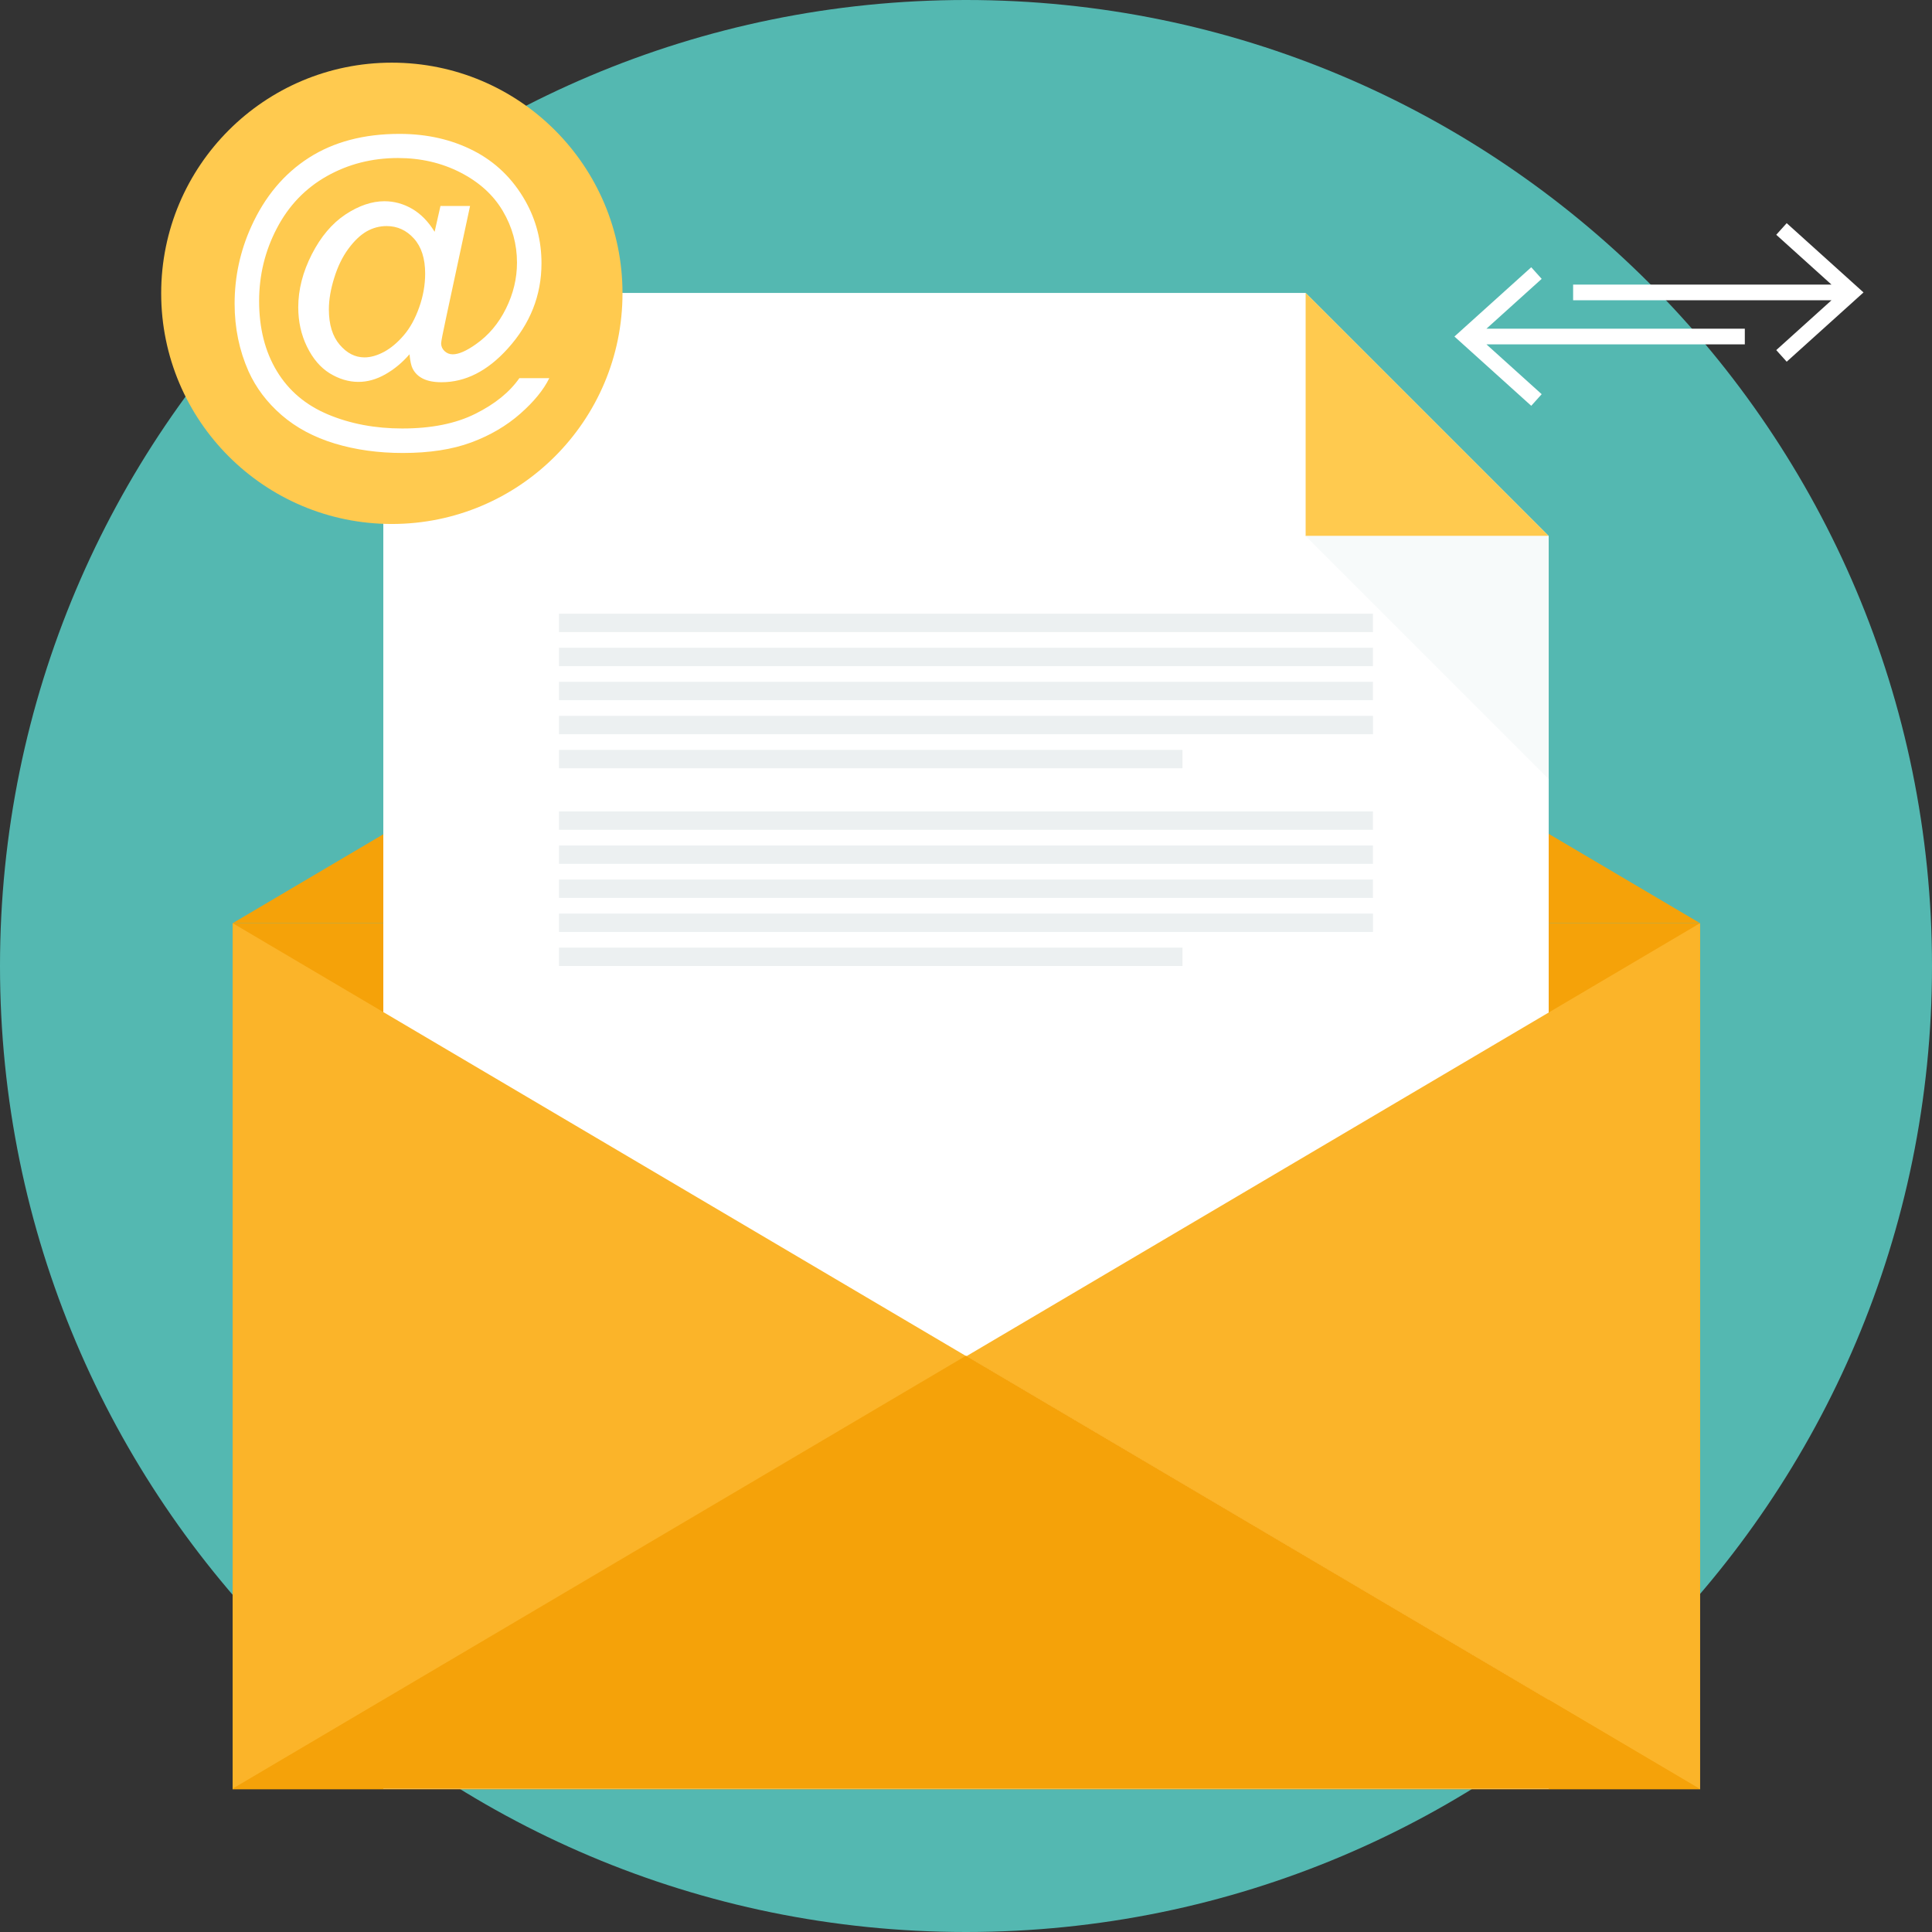 <?xml version="1.0" encoding="UTF-8" standalone="no"?>
<!-- Generator: Adobe Illustrator 19.0.0, SVG Export Plug-In . SVG Version: 6.00 Build 0)  -->

<svg
   xmlns:dc="http://purl.org/dc/elements/1.1/"
   xmlns:cc="http://creativecommons.org/ns#"
   xmlns:rdf="http://www.w3.org/1999/02/22-rdf-syntax-ns#"
   xmlns:svg="http://www.w3.org/2000/svg"
   xmlns="http://www.w3.org/2000/svg"
   xmlns:sodipodi="http://sodipodi.sourceforge.net/DTD/sodipodi-0.dtd"
   xmlns:inkscape="http://www.inkscape.org/namespaces/inkscape"
   version="1.1"
   id="Layer_1"
   x="0px"
   y="0px"
   viewBox="0 0 260 260"
   xml:space="preserve"
   inkscape:version="0.91 r13725"
   sodipodi:docname="email-icon.svg"
   width="260"
   height="260"><rect x="0" y="0" width="260" height="260" fill="#333333" stroke="none"/><defs
     id="defs5396" /><sodipodi:namedview
     pagecolor="#ffffff"
     bordercolor="#666666"
     borderopacity="1"
     objecttolerance="10"
     gridtolerance="10"
     guidetolerance="10"
     inkscape:pageopacity="0"
     inkscape:pageshadow="2"
     inkscape:window-width="1366"
     inkscape:window-height="745"
     id="namedview5394"
     showgrid="false"
     fit-margin-top="0"
     fit-margin-left="0"
     fit-margin-right="0"
     fit-margin-bottom="0"
     inkscape:zoom="0.921875"
     inkscape:cx="256"
     inkscape:cy="256"
     inkscape:window-x="-8"
     inkscape:window-y="-8"
     inkscape:window-maximized="1"
     inkscape:current-layer="Layer_1" /><path
     style="fill:#5dddd3;fill-opacity:0.784"
     d="M 129.999,0 C 201.797,0 260,58.202 260,130.001 260,201.797 201.797,260 129.999,260 58.202,260 0,201.797 0,130.001 0,58.202 58.203,0 129.999,0 Z"
     id="path5328"
     inkscape:connector-curvature="0" /><g
     id="g5330"
     transform="scale(0.508,0.508)"><path
       style="fill:#f5a209"
       d="m 450.359,244.56 -388.716,0 194.358,-114.723 194.358,114.723 z"
       id="path5332"
       inkscape:connector-curvature="0" /><path
       style="fill:#f5a209"
       d="m 61.641,244.56 388.716,0 0,229.45 -388.716,0 0,-229.45 z"
       id="path5334"
       inkscape:connector-curvature="0" /></g><path
     style="fill:#ffffff"
     d="m 51.583,39.424 124.125,0 32.71,32.71 0,168.576 -156.834,0 0,-201.285 0,-0.001 z"
     id="path5336"
     inkscape:connector-curvature="0" /><path
     style="fill:#ecf0f1"
     d="m 75.23,82.591 109.536,0 0,2.47 -109.536,0 0,-2.47 z m 0,26.608 0,0 109.536,0 0,2.472 -109.536,0 0,-2.472 z m 0,4.583 0,0 109.536,0 0,2.471 -109.536,0 0,-2.471 z m 0,4.582 0,0 109.536,0 0,2.47 -109.536,0 0,-2.47 z m 0,4.583 0,0 109.541,0 0,2.47 -109.541,0 0,-2.47 z m 0,-35.774 0,0 109.536,0 0,2.471 -109.536,0 0,-2.471 z m 0,4.583 0,0 109.536,0 0,2.471 -109.536,0 0,-2.471 z m 0,4.582 0,0 109.541,0 0,2.47 -109.541,0 0,-2.47 z m -10e-4,4.583 0,0 83.903,0 0,2.47 -83.903,0 0,-2.47 z m 0,26.609 0,0 83.903,0 0,2.471 -83.903,0 0,-2.471 z"
     id="path5338"
     inkscape:connector-curvature="0" /><path
     style="fill:#ffca4f"
     d="m 175.708,39.424 0,32.71 32.71,0 -32.71,-32.71 z"
     id="path5340"
     inkscape:connector-curvature="0" /><path
     style="fill:#b3b3b3"
     d="m 110.812,216.44 37.166,0 0,3.631 -37.166,0 0,-3.631 z"
     id="path5342"
     inkscape:connector-curvature="0" /><g
     id="g5344"
     transform="scale(0.508,0.508)"><path
       style="fill:#fbb429"
       d="M 61.641,244.56 255.999,359.283 61.641,474.01 l 0,-229.45 z"
       id="path5346"
       inkscape:connector-curvature="0" /><path
       style="fill:#fbb429"
       d="m 450.359,244.56 -194.358,114.723 194.358,114.727 0,-229.45 z"
       id="path5348"
       inkscape:connector-curvature="0" /></g><path
     style="fill:#f5a209"
     d="m 129.999,182.448 -98.697,58.26 197.395,0 -98.697,-58.26 z"
     id="path5350"
     inkscape:connector-curvature="0" /><path
     style="fill:#f7fafa"
     d="m 208.416,104.841 0,-32.708 -32.708,0 32.708,32.708 z"
     id="path5352"
     inkscape:connector-curvature="0" /><path
     style="fill:#ffca4f"
     d="m 52.732,8.432 c 17.143,0 31.041,13.897 31.041,31.041 0,17.144 -13.898,31.041 -31.041,31.041 -17.144,0 -31.041,-13.898 -31.041,-31.041 0,-17.144 13.898,-31.041 31.041,-31.041 z"
     id="path5354"
     inkscape:connector-curvature="0" /><g
     id="g5356"
     transform="scale(0.508,0.508)"><path
       style="fill:#ffffff"
       d="m 108.481,93.852 c -1.905,2.207 -4.039,3.98 -6.412,5.318 -2.359,1.336 -4.732,1.998 -7.106,1.998 -2.615,0 -5.153,-0.765 -7.631,-2.282 -2.463,-1.532 -4.46,-3.876 -6.008,-7.047 -1.548,-3.168 -2.313,-6.654 -2.313,-10.44 0,-4.67 1.202,-9.342 3.59,-14.029 2.388,-4.67 5.36,-8.184 8.908,-10.544 3.545,-2.344 7,-3.515 10.334,-3.515 2.553,0 4.987,0.659 7.313,1.998 2.315,1.338 4.313,3.38 5.98,6.099 l 1.548,-6.835 7.84,0 -6.339,29.56 c -0.889,4.116 -1.323,6.383 -1.323,6.817 0,0.798 0.3,1.488 0.902,2.059 0.602,0.571 1.336,0.855 2.176,0.855 1.561,0 3.605,-0.886 6.129,-2.674 3.349,-2.344 6.008,-5.483 7.962,-9.432 1.951,-3.936 2.926,-7.99 2.926,-12.182 0,-4.897 -1.261,-9.463 -3.768,-13.699 -2.509,-4.249 -6.264,-7.644 -11.251,-10.2 -4.97,-2.538 -10.484,-3.814 -16.508,-3.814 -6.879,0 -13.172,1.607 -18.852,4.807 -5.693,3.215 -10.109,7.812 -13.231,13.805 -3.142,5.995 -4.703,12.42 -4.703,19.286 0,7.181 1.561,13.355 4.688,18.536 3.138,5.197 7.66,9.027 13.577,11.505 5.918,2.476 12.466,3.709 19.663,3.709 7.706,0 14.149,-1.29 19.345,-3.889 5.197,-2.582 9.086,-5.739 11.672,-9.448 l 7.929,0 c -1.501,3.08 -4.07,6.233 -7.704,9.432 -3.636,3.199 -7.962,5.739 -12.978,7.6 -5.018,1.863 -11.071,2.794 -18.131,2.794 -6.52,0 -12.528,-0.842 -18.025,-2.509 -5.512,-1.667 -10.197,-4.176 -14.074,-7.523 -3.876,-3.365 -6.791,-7.228 -8.758,-11.582 -2.463,-5.541 -3.695,-11.52 -3.695,-17.934 0,-7.135 1.473,-13.952 4.403,-20.426 3.587,-7.931 8.681,-14.014 15.275,-18.236 6.595,-4.22 14.585,-6.324 23.989,-6.324 7.285,0 13.833,1.486 19.632,4.46 5.799,2.974 10.38,7.404 13.714,13.293 2.855,5.062 4.282,10.577 4.282,16.523 0,8.502 -2.99,16.043 -8.967,22.635 -5.349,5.92 -11.176,8.879 -17.513,8.879 -2.031,0 -3.651,-0.317 -4.897,-0.933 -1.248,-0.615 -2.161,-1.502 -2.749,-2.659 -0.389,-0.734 -0.658,-2.011 -0.841,-3.812 z m -21.358,-11.898 0,0 c 0,4.026 0.961,7.148 2.871,9.373 1.905,2.238 4.086,3.349 6.562,3.349 1.638,0 3.365,-0.498 5.197,-1.473 1.817,-0.992 3.561,-2.447 5.214,-4.385 1.665,-1.938 3.018,-4.401 4.07,-7.375 1.065,-2.974 1.592,-5.962 1.592,-8.965 0,-3.982 -0.992,-7.091 -2.974,-9.285 -1.982,-2.207 -4.403,-3.305 -7.241,-3.305 -1.876,0 -3.651,0.481 -5.318,1.427 -1.654,0.961 -3.259,2.494 -4.82,4.61 -1.548,2.103 -2.809,4.67 -3.742,7.706 -0.946,3.018 -1.411,5.797 -1.411,8.321 l 0,0.002 z"
       id="path5358"
       inkscape:connector-curvature="0" /><path
       style="fill:#ffffff"
       d="m 473.318,59.119 18.644,16.812 1.707,1.539 -1.707,1.537 -18.644,16.812 -2.767,-3.074 14.638,-13.203 -68.45,0 0,-4.145 68.45,0 -14.638,-13.203 2.767,-3.074 0,-10e-4 z"
       id="path5360"
       inkscape:connector-curvature="0" /><path
       style="fill:#ffffff"
       d="m 405.645,70.798 -18.642,16.814 -1.707,1.537 1.707,1.539 18.642,16.814 2.767,-3.076 -14.638,-13.203 68.45,0 0,-4.143 -68.45,0 14.638,-13.205 -2.767,-3.076 0,-0.001 z"
       id="path5362"
       inkscape:connector-curvature="0" /></g><g
     id="g5364"
     transform="translate(0,-252)" /><g
     id="g5366"
     transform="translate(0,-252)" /><g
     id="g5368"
     transform="translate(0,-252)" /><g
     id="g5370"
     transform="translate(0,-252)" /><g
     id="g5372"
     transform="translate(0,-252)" /><g
     id="g5374"
     transform="translate(0,-252)" /><g
     id="g5376"
     transform="translate(0,-252)" /><g
     id="g5378"
     transform="translate(0,-252)" /><g
     id="g5380"
     transform="translate(0,-252)" /><g
     id="g5382"
     transform="translate(0,-252)" /><g
     id="g5384"
     transform="translate(0,-252)" /><g
     id="g5386"
     transform="translate(0,-252)" /><g
     id="g5388"
     transform="translate(0,-252)" /><g
     id="g5390"
     transform="translate(0,-252)" /><g
     id="g5392"
     transform="translate(0,-252)" /></svg>